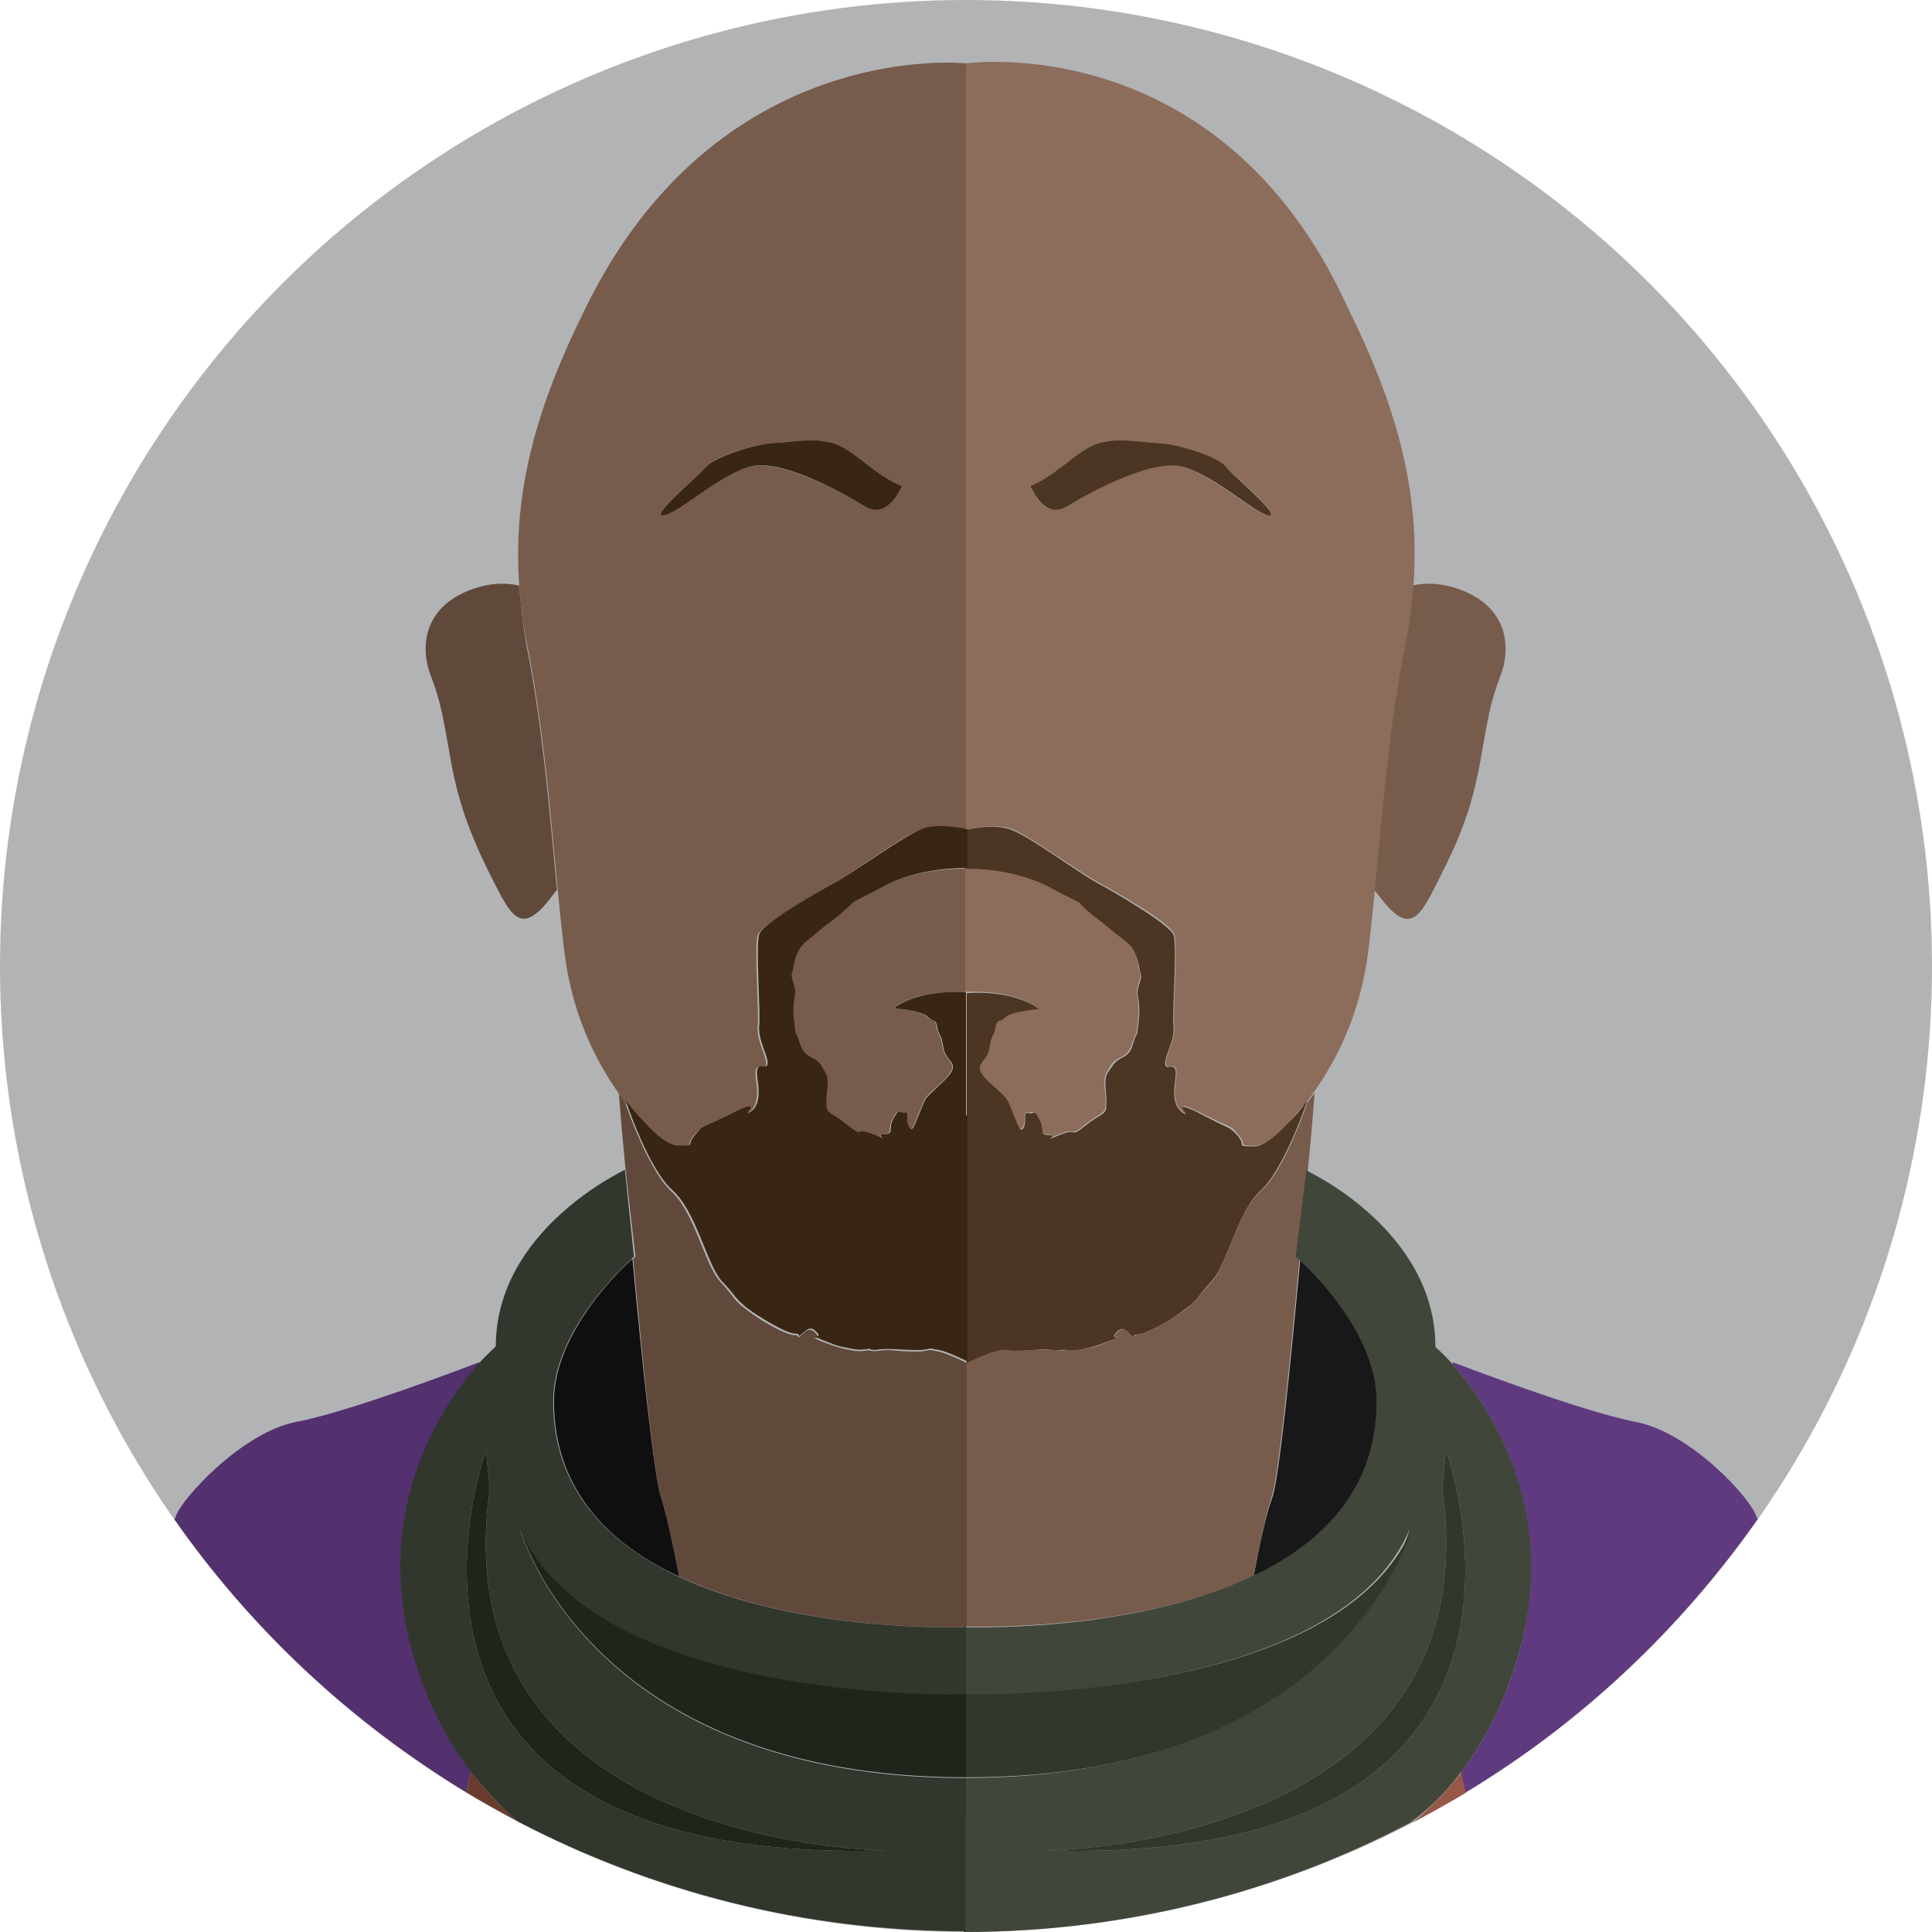 <svg xmlns="http://www.w3.org/2000/svg" width="256" height="256"><circle fill="#B1B3B5" cx="128" cy="128" r="128"/><path fill="#975848" d="M187.2 241.5c2.4-1.3 4.8-2.6 7.1-4-.2-1-.4-1.9-.6-2.7-2 2.5-4.1 4.7-6.5 6.7z"/><path fill="#191819" d="M166.1 208.9c9.3-4.4 16.6-11.5 16.6-23.2 0-9-8.6-17.2-10.4-18.9-1.3 14.1-2.8 29-3.7 31.6-.9 2.4-1.8 6.8-2.5 10.5z"/><path fill="#775B4B" d="M173.3 145.9s-3 9.1-6.2 11.9c-3.2 2.9-4.5 9.7-6.5 12-2.1 2.2-1.6 2.2-3.5 3.7-1.9 1.4-5.2 3.3-6.2 3.3s-.2.7-1 0-1.2-1-2-.1c-.8 1 1.6 0-.8 1s-2.4.8-3.7 1.1c-1.3.3-2.4 0-2.4 0s-.2.3-1.3.1c-1.1-.1-2.7 0-2.7 0s-2.7.2-3.5 0-.6-.1-1.8.1c-1.1.2-3.7 1.5-3.7 1.5v35s22 .9 38.1-6.7c.7-3.7 1.6-8 2.4-10.5.9-2.6 2.4-17.5 3.7-31.6l-.3-.3 1.4-11.4c.4-4 .7-7.6.9-10.2-.4.5-.8 1.1-1.2 1.6.2-.3.3-.5.3-.5z"/><path fill="#775B4B" d="M170.8 148.9c.9-.9 1.6-1.8 2.1-2.4-.6.8-1.3 1.6-2.1 2.4zm11.3-31c.2.3.5.6.7.9 4.3 5.7 5.5 2.4 8.4-3.4 2.9-5.7 4.1-9.8 5-14.8s1.2-7.4 2.6-11c1.4-3.6 1.2-9.1-5.4-11.5-2.5-.9-4.6-.9-6.3-.5-.2 2.6-.5 5.3-1.1 8.1-2 10.4-3 22.7-3.9 32.2z"/><path fill="#8C6C5A" d="M137.6 133.6s-3.7.3-4.5 1.1-1.1.2-1.3 1.4c-.2 1.3-.5.6-.8 2.7-.3 2.1-2.7 1.9 0 4.5s2.2 1.9 3 3.8c.8 1.9 1.1 3.2 1.6 2.1s-.2-1.9.6-1.8.6-.6 1.4.8-.2 2.1 1.3 2.1-1.3 1.1 1.4 0 1.1.6 3.5-1.3 2.7-1.3 2.7-3c0-1.8-.5-3 .2-4 .6-1 .6-1.3 1.8-1.9 1.1-.6 1.3-1.1 1.7-2.4.4-1.3.3.3.6-2.7s-.5-2.9 0-4.5.3-1 0-2.7c-.3-1.8-1-2.6-1.8-3.2s-1.6-1.4-3.5-2.8c-1.9-1.5-2.6-2.3-2.6-2.3l-3.7-1.9s-4-2.6-11.4-2.6v16.4c.2.1 6.1-.5 9.8 2.2z"/><path fill="#8C6C5A" d="M134.2 109.9c2.4 1 8.9 5.7 11.3 7 2.4 1.3 9.6 5.4 10.1 6.9.5 1.4-.2 10.2 0 12.1.2 1.9-1.3 4.2-1.1 5.1.2 1 1.8-1 1.3 2.2s.6 4 1.3 4.3c.6.3-2.2-2.2 2.1 0 4.3 2.2 3.7 1.4 4.9 2.9 1.3 1.4-.3 1.4 2.2 1.4 1.3 0 3.1-1.5 4.5-3.1l2.1-2.4c.4-.5.8-1 1.2-1.6 3.4-4.8 5.5-9.9 6.6-15.1.6-2.7 1-6.9 1.5-11.9.9-9.4 1.9-21.8 4-32.2.6-2.8.9-5.5 1.1-8.1.9-12.6-2.4-23.9-8.7-36.6C161.7 3.6 128 8.4 128 8.4V110c0-.1 3.9-1 6.2-.1zm11.5-51.2c2.6-.7 4.3-.2 7.7 0s8.3 2.2 9 3.1 7.7 6.7 5.7 6.5c-1.9-.2-7.5-5.5-11.6-6.5s-12 3.4-15.1 5.3c-3.1 1.9-4.9-2.7-4.9-2.7 3.7-1.4 6.6-5 9.2-5.7z"/><path fill="#4C3523" d="M141.4 67.1c3.1-1.9 11-6.2 15.1-5.3s9.7 6.2 11.6 6.5c1.9.2-5-5.5-5.7-6.5s-5.6-2.9-9-3.1-5-.7-7.7 0-5.6 4.3-9.2 5.7c.1 0 1.8 4.6 4.9 2.7zm-8 111.8c.8.2 3.5 0 3.5 0s1.6-.2 2.7 0c1.1.1 1.3-.1 1.3-.1s1.1.3 2.4 0c1.3-.3 1.3-.2 3.7-1.1s0 0 .8-1 1.3-.6 2 .1c.8.7 0 0 1 0s4.3-1.8 6.2-3.3c1.9-1.4 1.4-1.4 3.5-3.7 2.1-2.2 3.4-9.1 6.5-12 3.2-2.9 6.2-11.9 6.2-11.9s-.2.2-.4.5c-.4.6-1.2 1.5-2.1 2.4-1.4 1.5-3.2 3.1-4.5 3.1-2.6 0-1 0-2.2-1.4-1.3-1.4-.6-.6-4.9-2.9-4.3-2.2-1.4.3-2.1 0-.6-.3-1.8-1.1-1.3-4.3s-1.1-1.3-1.3-2.2c-.2-1 1.3-3.2 1.1-5.1-.2-1.9.5-10.7 0-12.1-.5-1.4-7.7-5.6-10.1-6.9-2.4-1.3-8.9-6.1-11.3-7-2.4-1-6.2 0-6.2 0v5.1c7.3 0 11.4 2.6 11.4 2.6l3.7 1.9s.6.8 2.6 2.3c1.9 1.5 2.7 2.2 3.5 2.8s1.4 1.4 1.8 3.2c.3 1.8.5 1.1 0 2.7s.3 1.4 0 4.5c-.3 3-.2 1.4-.6 2.7-.4 1.3-.5 1.8-1.7 2.4-1.1.6-1.1 1-1.8 1.9-.6 1-.2 2.2-.2 4 0 1.8-.3 1.1-2.7 3-2.4 1.9-.8.2-3.5 1.3s0 0-1.4 0-.5-.6-1.3-2.1-.6-.6-1.4-.8-.2.6-.6 1.8c-.5 1.1-.8-.2-1.6-2.1-.8-1.9-.3-1.3-3-3.8s-.3-2.4 0-4.5.6-1.4.8-2.7c.2-1.3.5-.6 1.3-1.4s4.5-1.1 4.5-1.1c-3.7-2.7-9.6-2.1-9.6-2.1v49s2.6-1.3 3.7-1.5c1-.3.8-.3 1.6-.2z"/><path fill="#603A7F" d="M216.7 188.4c-7.3-1.4-24.2-7.9-24.2-7.9v.3c4.6 5.2 14.1 19 8.8 38.1-1.7 6-4.2 11.3-7.7 15.9l.6 2.7c15.3-9.2 28.4-21.6 38.7-36.2-.1-.2-.1-.3-.2-.4-.6-2.2-8.6-11.1-16-12.5z"/><path fill="#40463A" d="M193.6 234.8c3.5-4.6 6-9.9 7.7-15.9 5.4-19.1-4.2-32.9-8.8-38.1-1.3-1.5-2.3-2.3-2.3-2.3 0-15.4-16.7-23.2-17.1-23.4l-1.4 11.4.3.3c1.8 1.6 10.4 9.9 10.4 18.9 0 11.7-7.3 18.9-16.6 23.2-16.1 7.6-38.1 6.7-38.1 6.7v9s49.4 1.1 59.1-22c0 0-9 33-59.1 33V256c21.3 0 41.5-5.2 59.2-14.5 2.7-2 4.8-4.2 6.7-6.7zm-54.9 10.4s59.1-.5 52.4-47.9l.5-5.1s20.2 55-52.9 53z"/><path fill="#31372D" d="M187.1 202.5c-9.7 23.2-59.1 22-59.1 22v11c50.1.1 59.1-33 59.1-33z"/><path fill="#31372D" d="M191.6 192.2l-.5 5.1c6.7 47.4-52.4 47.9-52.4 47.9 73.1 2 52.9-53 52.9-53z"/><path fill="#6A3B2E" d="M62.4 234.8l-.6 2.7c2.3 1.4 4.7 2.7 7.1 4-2.5-2-4.6-4.2-6.5-6.7z"/><path fill="#100F10" d="M83.8 166.8c-1.8 1.6-10.4 9.9-10.4 18.9 0 11.7 7.3 18.9 16.6 23.2-.7-3.7-1.6-8-2.4-10.5-.9-2.6-2.5-17.6-3.8-31.6z"/><path fill="#60493B" d="M83.1 146.4c.4.6 1.2 1.5 2.1 2.4-.8-.7-1.5-1.5-2.1-2.4z"/><path fill="#60493B" d="M84.2 166.5l-.3.3c1.3 14.1 2.8 29 3.7 31.6.8 2.5 1.7 6.9 2.4 10.5 16.1 7.6 38.1 6.7 38.1 6.7v-35s-2.6-1.3-3.7-1.5c-1.1-.2-1-.3-1.8-.1s-3.5 0-3.5 0-1.6-.2-2.7 0c-1.1.1-1.3-.1-1.3-.1s-1.1.3-2.4 0c-1.3-.3-1.3-.2-3.7-1.1-2.4-1 0 0-.8-1s-1.3-.6-2 .1c-.8.7 0 0-1 0s-4.3-1.8-6.2-3.3c-1.9-1.4-1.4-1.4-3.5-3.7-2.1-2.2-3.4-9.1-6.5-12-3.2-2.9-6.2-11.9-6.2-11.9s.2.2.4.5c-.4-.5-.8-1-1.2-1.6.2 2.6.5 6.1.9 10.2l1.3 11.4zM68.8 77.6c-1.7-.4-3.8-.4-6.3.5-6.6 2.4-6.8 7.9-5.4 11.5 1.4 3.6 1.7 6 2.6 11s2.2 9.1 5 14.8c2.9 5.7 4.1 9.1 8.4 3.4.2-.3.5-.6.7-.9-.9-9.4-1.9-21.8-4-32.2-.5-2.8-.8-5.5-1-8.1z"/><path fill="#775B4B" d="M113 119.5s-.6.8-2.6 2.3c-1.9 1.5-2.7 2.2-3.5 2.8s-1.4 1.4-1.8 3.2-.5 1.1 0 2.7-.3 1.4 0 4.5.2 1.4.6 2.7c.4 1.3.5 1.8 1.7 2.4 1.1.6 1.1 1 1.8 1.9.6 1 .2 2.2.2 4 0 1.8.3 1.1 2.7 3 2.4 1.9.8.2 3.5 1.3s0 0 1.4 0 .5-.6 1.3-2.1.6-.6 1.4-.8.2.6.6 1.8c.5 1.1.8-.2 1.6-2.1.8-1.9.3-1.3 3-3.8 2.7-2.6.3-2.4 0-4.5s-.6-1.4-.8-2.7c-.2-1.3-.5-.6-1.3-1.4s-4.5-1.1-4.5-1.1c3.7-2.7 9.6-2.1 9.6-2.1v-16.4c-7.3 0-11.4 2.6-11.4 2.6l-3.5 1.8z"/><path fill="#775B4B" d="M83.1 146.4c.6.8 1.3 1.6 2.1 2.4 1.4 1.5 3.2 3.1 4.5 3.1 2.6 0 1 0 2.2-1.4 1.3-1.4.6-.6 4.9-2.9 4.3-2.2 1.4.3 2.1 0 .6-.3 1.8-1.1 1.3-4.3s1.1-1.3 1.3-2.2c.2-1-1.3-3.2-1.1-5.1s-.5-10.7 0-12.1c.5-1.4 7.7-5.6 10.1-6.9 2.4-1.3 8.9-6.1 11.3-7 2.4-1 6.2 0 6.2 0V8.4S95.1 4.8 77.5 41c-6.3 12.7-9.6 24-8.7 36.6.2 2.6.5 5.3 1.1 8.1 2.1 10.4 3.1 22.8 4 32.2.5 5 .9 9.2 1.5 11.9 1.1 5.2 3.2 10.3 6.6 15.1.3.5.7 1 1.1 1.5zm10.5-84.6c.7-1 5.6-2.9 9-3.1 3.4-.2 5-.7 7.7 0s5.6 4.3 9.2 5.7c0 0-1.8 4.6-4.9 2.7-3.1-1.9-11-6.2-15.1-5.3s-9.7 6.2-11.6 6.5c-1.9.2 5-5.5 5.7-6.5z"/><path fill="#392513" d="M87.9 68.3c1.9-.2 7.5-5.5 11.6-6.5s12 3.4 15.1 5.3c3.1 1.9 4.9-2.7 4.9-2.7-3.6-1.4-6.5-5-9.2-5.7s-4.3-.2-7.7 0c-3.4.2-8.3 2.2-9 3.1-.7 1-7.6 6.7-5.7 6.5zm40.1 79.5v-16.3s-5.9-.6-9.6 2.1c0 0 3.7.3 4.5 1.1s1.1.2 1.3 1.4c.2 1.3.5.6.8 2.7.3 2.1 2.7 1.9 0 4.5s-2.2 1.9-3 3.8c-.8 1.9-1.1 3.2-1.6 2.1s.2-1.9-.6-1.8-.6-.6-1.4.8.2 2.1-1.3 2.1c-1.4 0 1.3 1.1-1.4 0s-1.1.6-3.5-1.3-2.7-1.3-2.7-3c0-1.8.5-3-.2-4-.6-1-.6-1.3-1.8-1.9-1.1-.6-1.3-1.1-1.7-2.4-.4-1.3-.3.3-.6-2.7s.5-2.9 0-4.5-.3-1 0-2.7 1-2.6 1.8-3.2 1.6-1.4 3.5-2.8c1.9-1.5 2.6-2.3 2.6-2.3l3.7-1.9s4-2.6 11.4-2.6v-5.1s-3.9-1-6.2 0c-2.4 1-8.9 5.7-11.3 7-2.4 1.3-9.6 5.4-10.1 6.9-.5 1.4.2 10.2 0 12.1s1.3 4.2 1.1 5.1c-.2 1-1.8-1-1.3 2.2s-.6 4-1.3 4.3c-.6.3 2.2-2.2-2.1 0-4.3 2.2-3.7 1.4-4.9 2.9-1.3 1.4.3 1.4-2.2 1.4-1.3 0-3.1-1.5-4.5-3.1-.9-.9-1.6-1.8-2.1-2.4-.3-.3-.4-.5-.4-.5s3 9.1 6.2 11.9c3.2 2.9 4.5 9.7 6.5 12 2.1 2.2 1.6 2.2 3.5 3.7 1.9 1.4 5.2 3.3 6.2 3.3s.2.7 1 0 1.2-1 2-.1c.8 1-1.6 0 .8 1 2.4 1 2.4.8 3.7 1.1 1.3.3 2.4 0 2.4 0s.2.3 1.3.1c1.1-.1 2.7 0 2.7 0s2.7.2 3.5 0 .6-.1 1.8.1c1.1.2 3.7 1.5 3.7 1.5v-32.6z"/><path fill="#53306E" d="M54.7 218.9c-5.4-19.1 4.2-32.9 8.8-38.1v-.3s-16.8 6.5-24.2 7.9c-7.3 1.4-15.3 10.3-16 12.5 0 .1-.1.3-.2.4 10.2 14.6 23.4 26.9 38.7 36.2.2-1 .4-1.9.6-2.7-3.5-4.6-6-9.9-7.7-15.9z"/><path fill="#31372D" d="M128 241.2v-5.6c-50.1 0-59.1-33-59.1-33 9.7 23.2 59.1 22 59.1 22v-9s-22 .9-38.1-6.7c-9.3-4.4-16.6-11.5-16.6-23.2 0-9 8.6-17.2 10.4-18.9l.3-.3-1.2-11.5c-.3.2-17.1 8-17.1 23.4 0 0-.9.8-2.3 2.3-4.6 5.2-14.1 19-8.8 38.1 1.7 6 4.2 11.3 7.7 15.9 1.9 2.4 4 4.7 6.4 6.7 17.7 9.2 37.8 14.5 59.2 14.5v-14.7zm-63.6-49l.5 5.1c-6.7 47.4 52.4 47.9 52.4 47.9-73.1 2-52.9-53-52.9-53z"/><path fill="#1F251B" d="M68.9 202.5s9 33 59.1 33v-11c0 .1-49.4 1.2-59.1-22z"/><path fill="#1F251B" d="M117.3 245.2s-59.1-.5-52.4-47.9l-.5-5.1s-20.2 55 52.9 53z"/></svg>